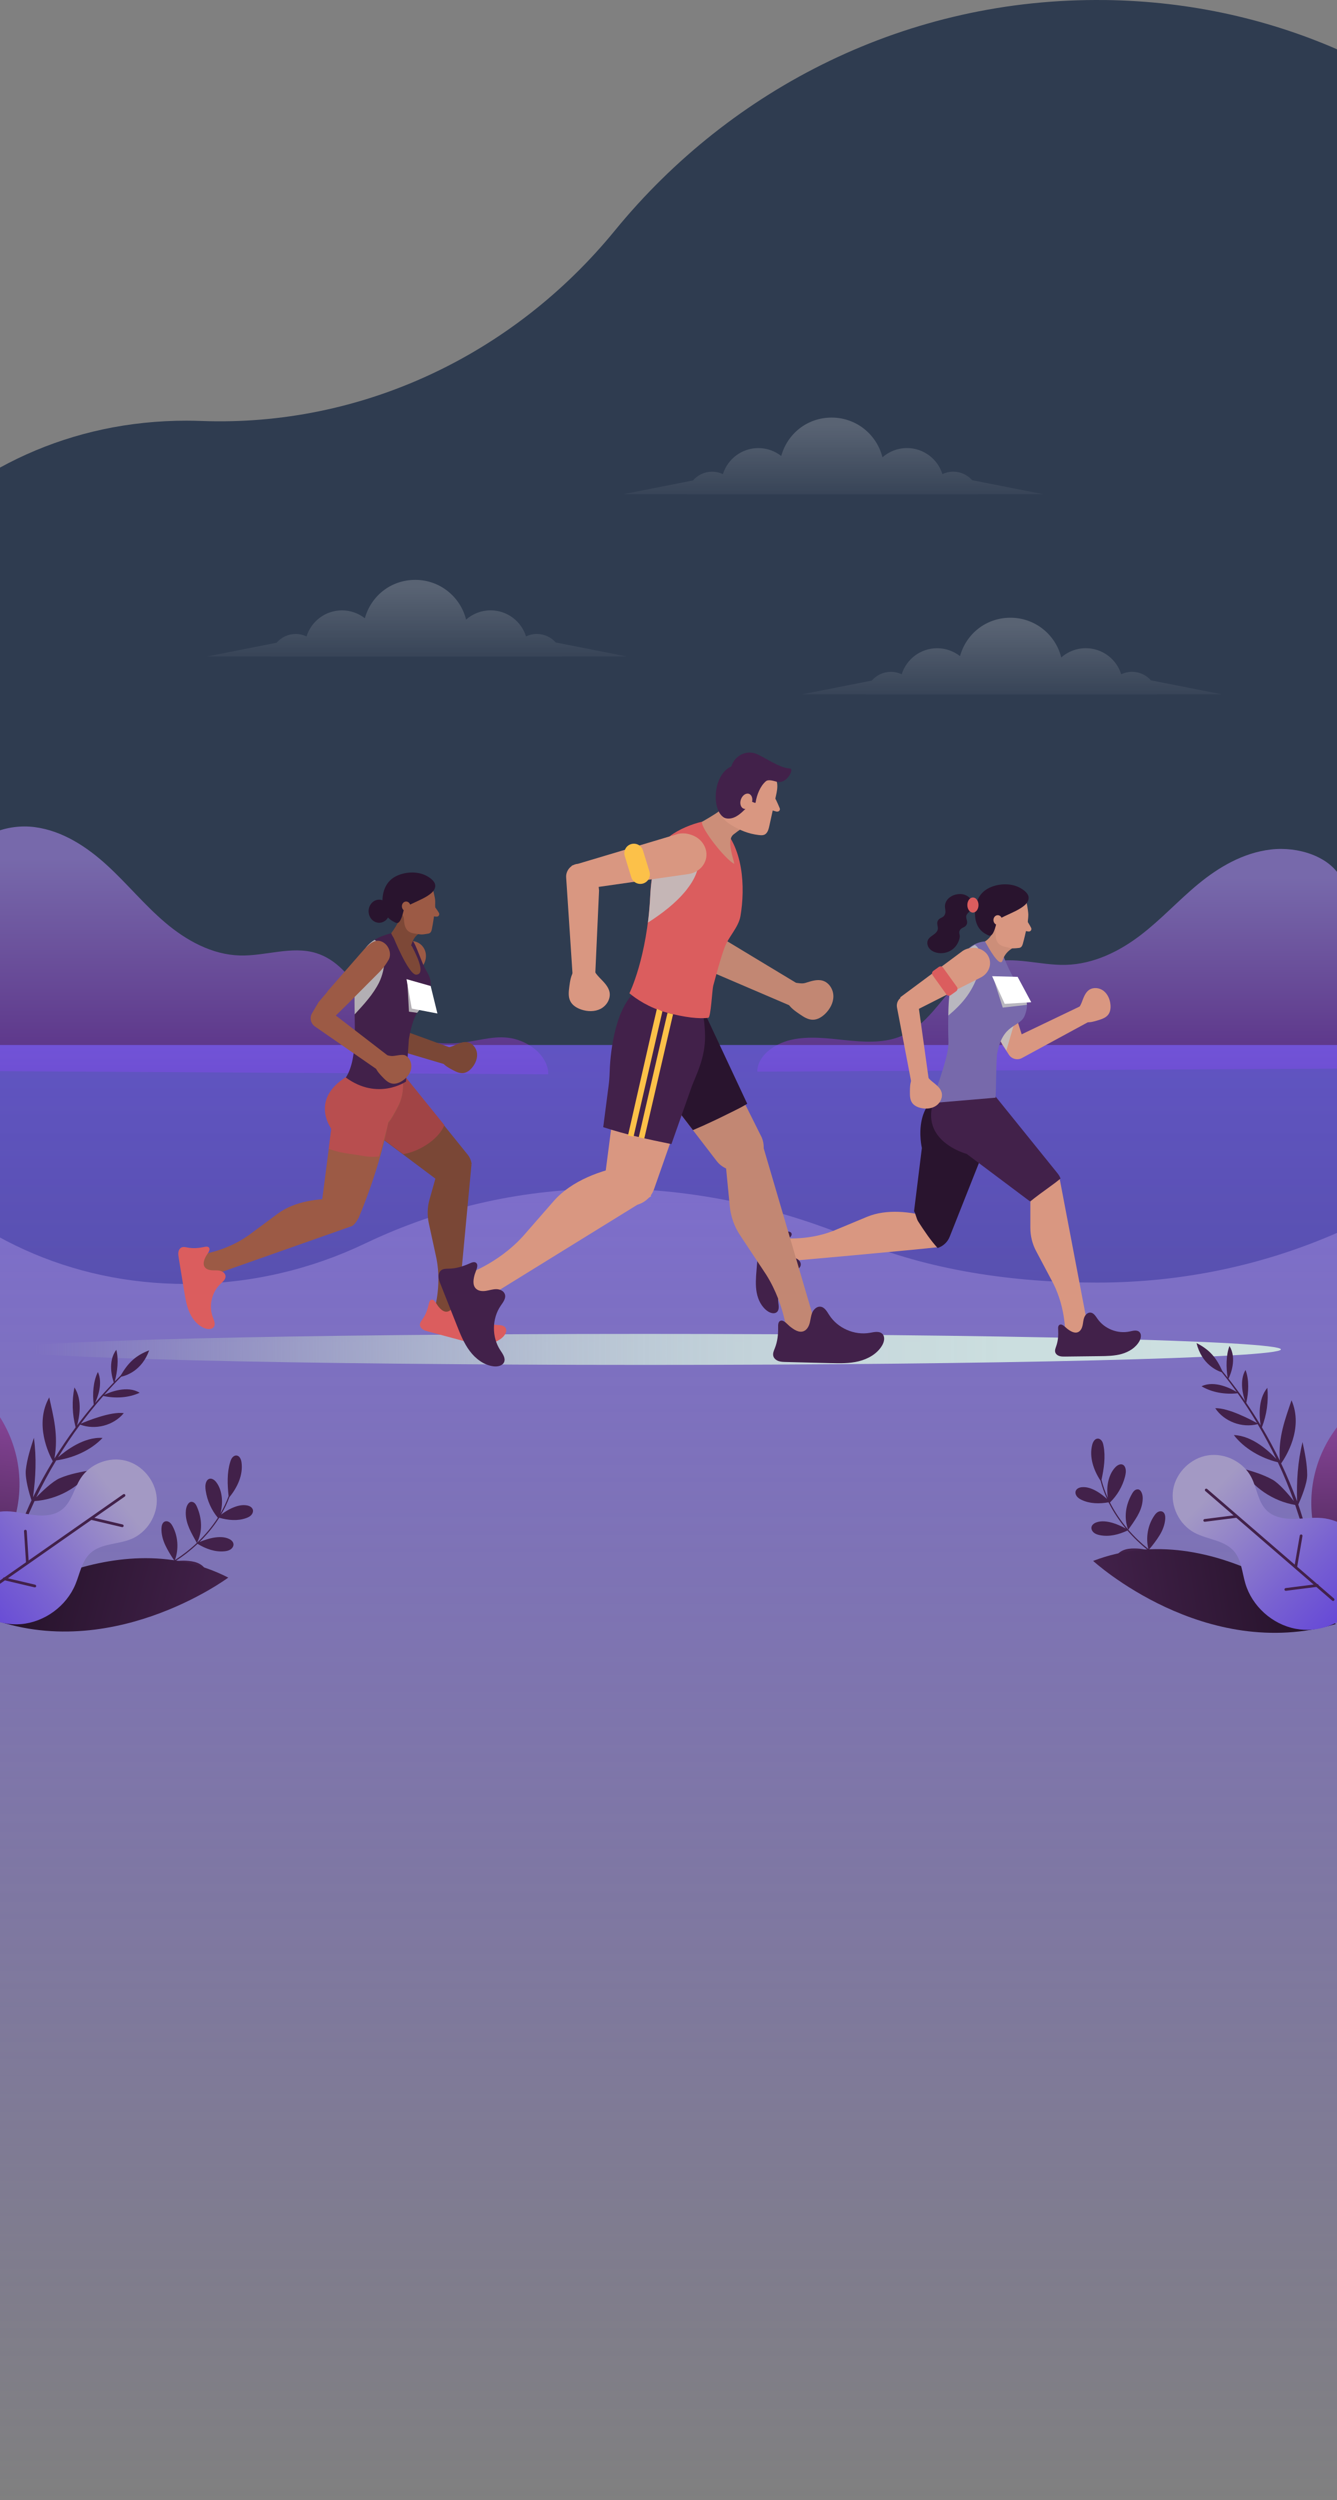 <svg width="375" height="701" viewBox="0 0 375 701" fill="none" xmlns="http://www.w3.org/2000/svg">
<rect x="0" y="0" width="375" height="701" fill="#808080" stroke="none"/>
<path d="M309.922 0.015C254.684 -0.701 205.204 24.587 172.46 64.636C143.804 99.696 101.24 119.679 56.552 118.034C55.149 117.978 53.738 117.96 52.319 117.951C-12.56 117.904 -59.542 171.851 -59.997 238.107C-60.459 305.347 -13.5 360 52.23 360C70.167 360 87.171 355.931 102.408 348.648C146.115 327.745 195.303 328.916 239.975 347.579C260.515 356.154 284.095 359.619 307.651 359.619C404.877 359.619 479 279.112 479 179.803C479 81.116 406.531 1.25 309.922 0.005V0.015Z" fill="#2F3C50"/>
<path d="M212.407 300.474C212.397 296.178 216.966 292.678 221.873 291.555C226.78 290.432 231.979 291.102 237.022 291.63C242.07 292.159 247.39 292.502 252.055 290.789C263.108 286.74 266.116 273.042 277.577 269.91C284.398 268.047 291.743 270.706 298.907 270.529C306.781 270.333 314.011 266.702 319.855 262.24C325.699 257.783 330.515 252.445 336.157 247.807C341.8 243.169 348.606 239.125 356.404 238.188C364.203 237.257 373.04 240.203 376.188 246.296V299.612L212.402 300.469L212.407 300.474Z" fill="url(#paint0_linear_1_1197)"/>
<path d="M153.781 301.224C153.791 296.445 149.222 292.552 144.315 291.298C139.408 290.049 134.753 291.741 129.71 292.325C124.662 292.914 118.798 292.35 114.133 290.447C103.08 285.944 100.073 270.695 88.611 267.211C81.79 265.136 74.45 268.097 67.281 267.9C59.407 267.684 52.177 263.64 46.334 258.674C40.49 253.714 35.673 247.777 30.031 242.615C24.389 237.453 17.582 232.95 9.784 231.913C1.985 230.876 -6.851 234.154 -10 240.938V300.272L153.786 301.224H153.781Z" fill="url(#paint1_linear_1_1197)"/>
<path d="M375 701V293H186H-3V701H375Z" fill="url(#paint2_linear_1_1197)"/>
<path style="mix-blend-mode:multiply" d="M180.925 382.692C279.42 382.692 359.266 380.746 359.266 378.346C359.266 375.946 279.42 374 180.925 374C82.431 374 2.585 375.946 2.585 378.346C2.585 380.746 82.431 382.692 180.925 382.692Z" fill="url(#paint3_linear_1_1197)"/>
<g opacity="0.2">
<path d="M292.535 138.554L272.666 134.639C271.365 133.176 269.468 132.248 267.354 132.248C266.269 132.248 265.246 132.498 264.325 132.932C263.003 128.698 259.052 125.629 254.377 125.629C251.741 125.629 249.348 126.612 247.512 128.224C245.926 121.829 240.16 117.081 233.268 117.081C226.376 117.081 220.84 121.639 219.118 127.851C217.35 126.469 215.127 125.636 212.708 125.636C208.039 125.636 204.088 128.705 202.76 132.939C201.838 132.505 200.815 132.254 199.731 132.254C197.589 132.254 195.672 133.203 194.371 134.707L174.786 138.568H192.67C192.67 138.568 192.67 138.588 192.67 138.602H274.408C274.408 138.602 274.408 138.581 274.408 138.568H292.528L292.535 138.554Z" fill="url(#paint4_linear_1_1197)"/>
<path d="M175.749 184.055L155.88 180.14C154.579 178.677 152.681 177.749 150.567 177.749C149.483 177.749 148.46 177.999 147.538 178.433C146.217 174.199 142.266 171.13 137.59 171.13C134.954 171.13 132.562 172.113 130.726 173.725C129.14 167.33 123.373 162.582 116.481 162.582C109.59 162.582 104.053 167.14 102.332 173.352C100.563 171.97 98.341 171.137 95.921 171.137C91.252 171.137 87.302 174.206 85.974 178.44C85.052 178.006 84.029 177.755 82.944 177.755C80.803 177.755 78.885 178.704 77.584 180.208L58 184.069H75.883C75.883 184.069 75.883 184.089 75.883 184.103H157.622C157.622 184.103 157.622 184.082 157.622 184.069H175.742L175.749 184.055Z" fill="url(#paint5_linear_1_1197)"/>
<path d="M342.681 194.67L322.813 190.755C321.512 189.291 319.614 188.363 317.5 188.363C316.416 188.363 315.392 188.614 314.471 189.047C313.149 184.814 309.199 181.745 304.523 181.745C301.887 181.745 299.495 182.727 297.658 184.34C296.073 177.945 290.306 173.196 283.414 173.196C276.522 173.196 270.986 177.755 269.265 183.967C267.496 182.585 265.273 181.752 262.854 181.752C258.185 181.752 254.234 184.821 252.906 189.054C251.985 188.621 250.961 188.37 249.877 188.37C247.736 188.37 245.818 189.318 244.517 190.822L224.933 194.683H242.816C242.816 194.683 242.816 194.704 242.816 194.717H324.554C324.554 194.717 324.554 194.697 324.554 194.683H342.675L342.681 194.67Z" fill="url(#paint6_linear_1_1197)"/>
</g>
<path d="M132.245 326.481L128.33 368.149L121.66 367.855C121.66 367.855 123.978 360.893 122.432 352.917L120.265 342.941C119.792 340.75 119.861 338.48 120.466 336.33L123.476 325.633L132.245 326.481Z" fill="#7A4736"/>
<path d="M122.75 366.052C123.424 366.939 124.329 367.93 125.431 367.758C126.192 367.642 126.757 366.991 127.114 366.317C127.477 365.642 127.708 364.887 128.175 364.276C128.642 363.666 129.443 363.216 130.17 363.47C131.023 363.769 131.3 364.801 131.594 365.654C132.701 368.87 135.86 371.273 139.262 371.475C140.196 371.532 141.32 371.527 141.81 372.322C142.283 373.094 141.799 374.114 141.165 374.76C139.712 376.253 137.544 376.869 135.463 376.875C133.381 376.881 131.34 376.339 129.328 375.797C126.249 374.973 123.176 374.149 120.098 373.325C119.579 373.187 119.043 373.042 118.593 372.743C118.143 372.443 117.786 371.953 117.786 371.417C117.786 370.835 118.178 370.345 118.512 369.867C119.429 368.576 119.919 367.164 120.265 365.637C120.38 365.129 120.547 364.317 121.274 364.409C121.891 364.49 122.421 365.602 122.761 366.052H122.75Z" fill="#DB5D5E"/>
<path d="M132.286 326.406C132.165 325.426 131.778 324.487 131.144 323.703L111.547 299.422L101.366 300.58C97.872 300.978 95.26 304.027 95.473 307.531C95.952 315.444 105.88 318.297 105.88 318.297L122.329 330.63C123.274 330.094 131.121 326.688 132.291 326.406H132.286Z" fill="#7A4736"/>
<path d="M124.641 315.467L111.686 299.422L101.504 300.58C98.01 300.978 95.398 304.027 95.612 307.531C96.09 315.444 106.018 318.297 106.018 318.297L113.093 323.599C117.203 322.965 122.871 319.749 124.641 315.467Z" fill="#A14445"/>
<path d="M98.679 343.776L58.24 358.023L55.761 351.828C55.761 351.828 63.06 351.073 69.696 346.376C69.696 346.376 77.866 340.318 77.9 340.295C82.559 336.837 89.322 335.915 94.989 336.18C95.785 337.673 100.051 339.298 100.772 340.826C100.432 342.151 99.18 343.615 98.685 343.776H98.679Z" fill="#9C5A45"/>
<path d="M57.848 352.076C57.318 353.055 56.787 354.283 57.392 355.222C57.808 355.868 58.638 356.11 59.405 356.162C60.172 356.214 60.95 356.116 61.699 356.289C62.449 356.462 63.187 357.009 63.256 357.776C63.337 358.675 62.507 359.349 61.849 359.971C59.37 362.306 58.488 366.173 59.705 369.354C60.039 370.224 60.506 371.25 59.981 372.023C59.474 372.772 58.344 372.749 57.491 372.438C55.53 371.729 54.072 370.011 53.213 368.115C52.348 366.219 52.002 364.138 51.667 362.081C51.154 358.94 50.635 355.799 50.122 352.658C50.036 352.128 49.949 351.58 50.036 351.05C50.122 350.52 50.422 349.989 50.912 349.765C51.443 349.523 52.054 349.678 52.624 349.788C54.181 350.087 55.669 349.955 57.202 349.638C57.71 349.534 58.523 349.35 58.742 350.053C58.926 350.646 58.13 351.586 57.859 352.087L57.848 352.076Z" fill="#DB5D5E"/>
<path d="M90.348 336.544C91.316 337.477 92.579 338.019 93.772 338.63C94.862 339.189 95.952 339.742 97.065 340.244C98.206 340.757 99.365 341.2 100.553 341.535C100.587 341.46 100.628 341.385 100.656 341.31C102.553 336.757 104.427 331.662 106.099 326.06C107.408 321.668 108.088 318.735 108.913 314.816C109.668 314.072 110.902 311.773 111.628 310.367C113.438 306.857 113.081 303.445 112.845 302.027C109.737 301.491 106.629 300.961 103.522 300.425C89.258 301.335 92.919 316.66 92.919 316.66L90.342 336.544H90.348Z" fill="#9C5A45"/>
<path d="M112.845 301.842C109.737 301.306 102.836 301.058 99.728 300.522C85.851 307.093 92.925 316.475 92.925 316.475L92.198 322.1C94.072 322.809 96.015 323.259 98.12 323.518C100.933 323.864 103.453 324.63 106.307 324.25C107.212 321.028 108.244 317.835 108.913 314.631C109.668 313.888 110.902 311.588 111.628 310.182C113.438 306.672 113.081 303.26 112.845 301.842Z" fill="#B84E4F"/>
<path d="M105.39 286.12L126.209 293.693L125.281 298.569L104.819 292.494C103.412 292.074 102.571 290.644 102.888 289.215L103.92 285.769L105.384 286.126L105.39 286.12Z" fill="#7A4736"/>
<path d="M127.356 293.146C128.561 292.627 129.824 291.982 131.11 292.212C132.539 292.472 133.612 293.837 133.79 295.278C133.969 296.719 133.37 298.177 132.447 299.301C131.807 300.079 130.948 300.753 129.945 300.869C128.884 300.99 127.864 300.477 126.918 299.975C125.88 299.422 124.802 298.846 124.105 297.901C123.459 297.025 122.882 295.065 123.626 294.074C124.047 293.515 124.612 293.78 125.235 293.739C125.967 293.693 126.687 293.44 127.356 293.152V293.146Z" fill="#7A4736"/>
<path d="M103.637 286.345L108.313 288.212L118.898 270.288C119.567 269.02 119.654 267.568 119.129 266.335C118.051 263.787 114.834 263.032 112.401 264.761L112.239 264.877C111.524 265.389 110.942 266.075 110.567 266.859L103.637 286.339V286.345Z" fill="#9C5A45"/>
<path d="M115.774 263.816C113.387 261.43 111.409 261.211 109.656 261.672C102.582 263.528 99.988 266.974 99.492 278C99.129 286.057 100.703 296.315 97.007 302.125C106.007 308.684 113.877 303.249 113.877 303.249C114.05 300.131 114.396 295.924 114.678 291.388C116.229 282.311 118.61 282.824 120.017 279.268C121.245 276.161 121.072 274.628 119.452 271.96C118.316 270.087 116.644 264.686 115.774 263.822V263.816Z" fill="#42214A"/>
<g style="mix-blend-mode:multiply" opacity="0.88">
<path d="M106.37 275.372C108.134 271.787 108.82 265.776 105.055 263.517C101.389 265.799 99.855 269.804 99.492 278C99.4 280.034 99.434 282.207 99.475 284.414C102.057 281.602 104.686 278.807 106.376 275.378L106.37 275.372Z" fill="#C2C2C2"/>
</g>
<path d="M90.826 282.138L108.596 295.831L106.197 300.177L88.336 287.803C87.131 286.967 86.773 285.348 87.523 284.086L89.362 280.968L90.826 282.138Z" fill="#9C5A45"/>
<path d="M113.721 295.935C112.92 295.503 111.023 296.056 110.175 296.079C110.146 296.091 110.118 296.096 110.083 296.096C109.299 296.085 108.567 295.906 107.904 295.549C107.823 295.555 107.736 295.56 107.656 295.56C107.033 295.583 106.595 294.978 106.024 295.376C105.004 296.085 104.946 298.131 105.286 299.162C105.661 300.281 106.503 301.162 107.315 302.01C108.059 302.782 108.866 303.589 109.916 303.802C110.902 304.004 111.928 303.629 112.781 303.087C114.009 302.309 115.03 301.105 115.312 299.681C115.595 298.252 115.001 296.621 113.721 295.935Z" fill="#9C5A45"/>
<path d="M108.982 269.141C109.893 267.597 109.195 265.136 107.367 264.15C105.315 263.044 103.712 264.542 102.115 266.208L94.51 274.905L94.412 275.02L91.818 277.988L91.87 278.023L89.368 280.973L91.011 287.849L97.428 281.561L105.961 272.997C106.987 272 107.869 271.02 108.982 269.13V269.141Z" fill="#9C5A45"/>
<path d="M123.101 255.932C123.401 256.416 123.026 257.05 122.456 257.01C122.11 256.986 122.069 256.992 121.729 256.946C121.522 256.917 121.36 256.75 121.216 256.6C120.691 256.059 120.847 253.655 122.029 253.903C122.04 254.093 121.966 254.335 122.15 254.52C122.582 255.108 122.796 255.425 123.107 255.938L123.101 255.932Z" fill="#9C5A45"/>
<path d="M109.725 261.667C110.844 264.606 114.494 265.96 115.047 265.724C115.381 265.58 115.658 261.88 118.616 261.43C116.298 260.71 115.064 257.085 112.741 256.364C112.741 256.364 111.588 259.188 109.72 261.661L109.725 261.667Z" fill="#7D4837"/>
<path d="M119.896 248.347C118.287 247.068 115.964 246.791 114.055 247.564C112.147 248.336 110.694 250.082 110.169 252.076C109.645 254.065 113.237 255.644 113.3 257.695C113.363 259.747 113.934 261.372 115.998 261.689C118.131 262.012 117.993 262.162 120.155 261.759C120.686 261.661 120.974 261.251 121.106 260.617C121.233 260.024 122.409 253.915 121.971 251.794C121.793 250.924 121.493 249.241 121.014 248.491C120.536 247.742 119.798 247.944 118.916 248.036" fill="#9C5A45"/>
<path d="M109.31 255.488C109.31 257.275 107.984 258.727 106.347 258.727C104.71 258.727 103.384 257.275 103.384 255.488C103.384 253.702 104.71 252.25 106.347 252.25C107.984 252.25 109.31 253.702 109.31 255.488Z" fill="#29142E"/>
<path d="M113.352 254.693C115.099 252.993 122.3 251.396 122.075 248.232C121.983 246.941 120.34 245.892 119.313 245.408C116.759 244.198 113.277 244.452 110.798 245.823C108.411 247.143 107.35 249.639 107.275 252.284C107.177 255.782 108.67 257.569 110.498 258.468C111.265 258.848 112.222 259.851 113.346 254.699L113.352 254.693Z" fill="#29142E"/>
<path d="M110.158 262.329C110.158 262.329 114.609 273.487 116.8 273.28C118.991 273.072 117.757 269.585 115.566 265.344L112.28 262.059L110.158 262.335V262.329Z" fill="#7D4837"/>
<path d="M115.128 254.03C115.185 254.774 114.69 255.419 114.027 255.465C113.364 255.517 112.781 254.952 112.724 254.209C112.666 253.465 113.162 252.82 113.825 252.774C114.488 252.722 115.07 253.287 115.128 254.03Z" fill="#9C5A45"/>
<g style="mix-blend-mode:multiply" opacity="0.88">
<path d="M119.838 280.916L114.228 275.003L114.707 283.654L116.996 283.971C117.884 282.876 118.76 281.786 119.844 280.916H119.838Z" fill="#C2C2C2"/>
</g>
<path d="M122.686 284.167L115.491 282.783L114.021 274.536L120.795 276.461L122.686 284.167Z" fill="white"/>
<path d="M277.056 285.883L281.568 293.569L287.921 294.272L284.253 282.754L277.056 285.883Z" fill="#D99781"/>
<path d="M282.7 291.847L303.036 282.104L305.849 286.222L286.655 296.645C285.36 297.348 283.743 296.932 282.946 295.69L280.982 292.626L282.694 291.841L282.7 291.847Z" fill="#D99781"/>
<path d="M278.281 289.65L285.823 285.607L281.17 270.715C280.742 269.338 279.769 268.249 278.521 267.751C275.942 266.714 273.123 268.471 272.631 271.43L272.602 271.623C272.455 272.496 272.537 273.393 272.824 274.224L278.281 289.655V289.65Z" fill="#DEAA40"/>
<path d="M303.458 280.897C303.938 279.673 304.372 278.314 305.456 277.558C306.652 276.72 308.392 276.925 309.541 277.828C310.69 278.73 311.311 280.183 311.457 281.641C311.557 282.649 311.428 283.739 310.801 284.53C310.133 285.373 309.043 285.736 308.017 286.053C306.886 286.404 305.714 286.756 304.542 286.586C303.458 286.428 301.653 285.444 301.477 284.213C301.377 283.516 301.963 283.299 302.379 282.831C302.866 282.274 303.194 281.583 303.464 280.903L303.458 280.897Z" fill="#D99781"/>
<g style="mix-blend-mode:multiply" opacity="0.88">
<path d="M285.331 284.031L282.26 294.535L278.316 288.115C278.316 288.115 281.481 284.535 285.337 284.031H285.331Z" fill="#C2C2C2"/>
</g>
<path d="M297.228 330.571L305.327 373.068L298.763 374.603C298.763 374.603 299.115 367.204 295.435 359.875L290.605 350.771C289.545 348.773 288.994 346.553 288.994 344.291V333.078L297.234 330.565L297.228 330.571Z" fill="#D99781"/>
<path d="M299.332 372.558C300.228 373.238 301.377 373.953 302.403 373.484C303.106 373.162 303.481 372.377 303.645 371.621C303.809 370.865 303.833 370.068 304.12 369.354C304.407 368.633 305.063 367.977 305.837 368.024C306.745 368.082 307.296 369.008 307.818 369.758C309.77 372.582 313.503 374.052 316.855 373.32C317.775 373.121 318.871 372.81 319.563 373.449C320.237 374.07 320.037 375.195 319.598 375.997C318.59 377.843 316.656 379.038 314.634 379.612C312.612 380.186 310.479 380.215 308.375 380.239C305.163 380.28 301.946 380.315 298.734 380.356C298.189 380.362 297.632 380.368 297.117 380.198C296.601 380.028 296.114 379.653 295.968 379.131C295.81 378.569 296.056 377.983 296.249 377.427C296.782 375.921 296.876 374.415 296.794 372.834C296.765 372.306 296.706 371.474 297.439 371.363C298.06 371.269 298.881 372.207 299.332 372.552V372.558Z" fill="#42214A"/>
<path d="M263.723 349.605C257.03 350.425 219.61 353.741 219.61 353.741L218.696 347.068C218.696 347.068 226.033 348.105 233.676 345.129C233.676 345.129 243.152 341.186 243.193 341.168C248.603 338.919 255.448 339.663 260.939 341.303C261.631 344.057 263.16 346.828 263.735 349.605H263.723Z" fill="#D99781"/>
<path d="M256.374 339.587C256.825 340.325 257.054 341.737 257.511 342.446C258.39 343.822 259.292 345.187 260.248 346.517C261.097 347.701 262.006 348.831 262.973 349.909C263.061 349.88 263.143 349.862 263.231 349.827C264.667 349.294 265.809 348.175 266.372 346.752L277.976 317.477L269.267 305.485C254.873 306.405 258.566 321.871 258.566 321.871L256.374 339.581V339.587Z" fill="#29142E"/>
<path d="M220.683 347.818C219.921 348.65 219.106 349.722 219.47 350.788C219.722 351.521 220.472 351.96 221.21 352.2C221.949 352.434 222.734 352.534 223.425 352.886C224.117 353.237 224.709 353.952 224.592 354.719C224.451 355.621 223.472 356.078 222.681 356.524C219.686 358.205 217.876 361.779 218.292 365.188C218.409 366.126 218.614 367.239 217.911 367.871C217.231 368.481 216.129 368.182 215.367 367.672C213.621 366.501 212.613 364.462 212.232 362.394C211.851 360.326 212.015 358.205 212.191 356.108C212.454 352.903 212.712 349.704 212.976 346.5C213.023 345.955 213.07 345.404 213.281 344.901C213.492 344.397 213.92 343.957 214.453 343.858C215.027 343.752 215.59 344.051 216.123 344.297C217.571 344.971 219.065 345.199 220.642 345.27C221.169 345.293 222.007 345.311 222.048 346.049C222.083 346.676 221.07 347.402 220.689 347.824L220.683 347.818Z" fill="#42214A"/>
<path d="M288.959 336.862C289.779 336.206 290.611 335.556 291.449 334.929C292.909 333.845 294.386 332.791 295.851 331.713C296.402 331.303 296.929 330.863 297.462 330.436C297.263 329.914 296.982 329.422 296.624 328.983L276.845 304.477L262.709 306.68C256.427 319.662 271.125 323.529 271.125 323.529L288.543 336.587C288.677 336.687 288.824 336.78 288.965 336.868L288.959 336.862Z" fill="#42214A"/>
<path d="M281.563 268.331C278.861 266.409 276.27 263.943 276.27 263.943C271.037 264.365 266.372 270.012 266.02 282.713C265.745 292.731 266.366 291.823 265.692 295.157C264.631 300.394 261.15 309.299 261.15 309.299L279.242 307.77C279.418 304.636 279.336 300.318 279.617 295.76C281.176 286.638 286.011 288.291 287.423 284.717C289.662 279.034 285.296 278.319 281.557 268.331H281.563Z" fill="#7769AB"/>
<g style="mix-blend-mode:multiply" opacity="0.88">
<path d="M271.295 279.193C272.819 277.054 273.997 274.6 274.635 272.051C275.198 269.825 275.632 266.427 273.44 264.921C273.44 264.921 273.44 264.921 273.44 264.916C269.455 266.89 266.313 272.561 266.026 282.901C266.009 283.563 265.991 284.178 265.985 284.746C267.954 283.083 269.8 281.296 271.301 279.193H271.295Z" fill="#C2C2C2"/>
</g>
<path d="M289.205 260.147C289.468 260.656 289.041 261.26 288.472 261.178C288.126 261.125 288.085 261.131 287.745 261.055C287.54 261.008 287.388 260.832 287.253 260.668C286.767 260.088 287.101 257.68 288.273 258.02C288.273 258.213 288.179 258.448 288.349 258.647C288.736 259.268 288.929 259.602 289.205 260.141V260.147Z" fill="#D99781"/>
<path d="M276.27 263.966C279.054 269.016 280.261 269.959 280.836 269.766C281.182 269.649 281.223 269.139 281.545 268.436C282.324 266.743 283.877 265.788 285.167 265.237C282.893 264.341 281.105 261.084 278.826 260.188C278.826 260.188 278.538 262.543 276.265 263.966H276.27Z" fill="#CC8E79"/>
<path d="M286.556 252.29C285.032 250.884 282.723 250.433 280.748 251.066C278.773 251.699 277.179 253.345 276.505 255.307C275.831 257.27 279.324 259.121 279.23 261.189C279.136 263.251 279.587 264.933 281.644 265.402C283.76 265.888 283.614 266.028 285.817 265.782C286.356 265.724 286.679 265.337 286.86 264.71C287.03 264.124 288.671 258.073 288.39 255.905C288.279 255.015 288.103 253.304 287.675 252.519C287.247 251.728 286.497 251.88 285.6 251.904" fill="#D99781"/>
<g style="mix-blend-mode:multiply" opacity="0.88">
<path d="M278.591 274.125L281.252 282.514L288.039 281.735L287.81 279.901L278.591 274.125Z" fill="#C2C2C2"/>
</g>
<path d="M289.234 281.003L281.803 281.46L278.269 273.709L285.425 273.896L289.234 281.003Z" fill="white"/>
<path d="M257.37 280.189L260.476 302.515L255.694 303.945L251.592 282.497C251.316 281.05 252.201 279.638 253.625 279.257L257.212 278.513L257.364 280.183L257.37 280.189Z" fill="#D99781"/>
<path d="M261.502 303.283C262.521 304.115 263.688 304.941 264.075 306.2C264.508 307.595 263.782 309.188 262.58 310.014C261.373 310.84 259.796 310.981 258.366 310.682C257.376 310.471 256.38 310.02 255.811 309.176C255.207 308.286 255.196 307.138 255.207 306.06C255.219 304.876 255.237 303.652 255.752 302.586C256.233 301.601 257.716 300.178 258.947 300.389C259.638 300.506 259.667 301.133 259.99 301.666C260.371 302.299 260.933 302.82 261.502 303.283Z" fill="#D99781"/>
<path d="M252.447 279.661L257.03 283.212L275.339 273.932C276.581 273.205 277.431 272.016 277.642 270.686C278.081 267.939 275.737 265.584 272.748 265.765L272.555 265.777C271.67 265.83 270.814 266.105 270.07 266.574L252.453 279.661H252.447Z" fill="#D99781"/>
<path d="M279.64 258.172C281.416 256.444 288.736 254.821 288.507 251.605C288.414 250.293 286.743 249.227 285.7 248.735C283.104 247.504 279.564 247.762 277.044 249.156C274.618 250.498 273.539 253.035 273.463 255.724C273.364 259.28 274.882 261.096 276.739 262.01C277.519 262.391 278.492 263.416 279.634 258.178L279.64 258.172Z" fill="#29142E"/>
<path d="M261.59 262.244C262.059 261.916 262.527 261.582 262.82 261.102C263.442 260.088 262.574 259.215 262.996 258.266C263.512 257.112 264.502 257.551 265.018 256.397C265.434 255.466 264.889 254.657 265.077 253.644C265.422 251.781 267.31 250.744 269.091 250.668C270.205 250.621 271.359 251.031 272.08 251.88C272.678 252.583 272.936 253.597 272.672 254.487C272.408 255.39 271.459 255.747 271.09 256.579C270.732 257.381 271.535 258.284 271.16 259.127C270.644 260.281 269.654 259.842 269.138 260.996C268.939 261.447 269.109 261.775 269.179 262.209C269.261 262.707 269.12 263.211 268.956 263.679C268.611 264.669 267.978 265.566 267.14 266.198C265.88 267.147 264.18 267.487 262.65 267.101C261.853 266.896 261.08 266.485 260.587 265.829C260.095 265.167 259.931 264.236 260.3 263.503C260.576 262.965 261.074 262.607 261.578 262.25L261.59 262.244Z" fill="#29142E"/>
<path d="M272.883 255.876C273.747 255.876 274.448 254.926 274.448 253.755C274.448 252.584 273.747 251.634 272.883 251.634C272.019 251.634 271.318 252.584 271.318 253.755C271.318 254.926 272.019 255.876 272.883 255.876Z" fill="#DB5D5E"/>
<path d="M281.064 257.962C281.064 258.712 280.519 259.321 279.851 259.321C279.183 259.321 278.638 258.712 278.638 257.962C278.638 257.212 279.183 256.603 279.851 256.603C280.519 256.603 281.064 257.212 281.064 257.962Z" fill="#D99781"/>
<path d="M263.304 271.121L261.776 272.218C261.387 272.497 261.298 273.039 261.578 273.428L265.455 278.824C265.734 279.212 266.276 279.301 266.666 279.022L268.193 277.925C268.582 277.645 268.671 277.104 268.392 276.715L264.515 271.319C264.235 270.93 263.693 270.841 263.304 271.121Z" fill="#DB5D5E"/>
<path d="M195.824 283.254L213.641 318.896C214.42 320.702 214.393 322.756 213.572 324.548C211.938 328.097 207.704 329.607 204.195 327.884L203.45 327.519C202.491 327.05 201.65 326.361 200.995 325.513L183.95 303.325C183.95 303.325 166.54 292.6 178.806 278.698L195.817 283.247L195.824 283.254Z" fill="#C28773"/>
<path d="M213.524 319.64L229.19 373.003L220.984 375.788C220.984 375.788 220.508 366.283 214.882 357.364L207.566 346.322C205.96 343.902 204.974 341.125 204.691 338.23L203.291 323.879L213.517 319.64H213.524Z" fill="#C28773"/>
<path d="M221.536 371.887C222.66 372.803 224.094 373.775 225.439 373.224C226.363 372.845 226.873 371.852 227.121 370.887C227.369 369.922 227.438 368.902 227.838 367.992C228.238 367.083 229.121 366.269 230.107 366.366C231.272 366.483 231.934 367.703 232.568 368.689C234.94 372.411 239.664 374.471 244.007 373.693C245.2 373.479 246.621 373.134 247.476 373.989C248.31 374.823 248.007 376.25 247.4 377.263C246.021 379.586 243.477 381.026 240.849 381.674C238.222 382.322 235.485 382.253 232.782 382.184C228.652 382.081 224.522 381.978 220.391 381.874C219.688 381.854 218.978 381.84 218.316 381.599C217.661 381.357 217.054 380.854 216.889 380.172C216.709 379.441 217.054 378.697 217.33 378.001C218.088 376.091 218.275 374.161 218.247 372.128C218.24 371.453 218.199 370.377 219.143 370.267C219.943 370.177 220.95 371.418 221.522 371.887H221.536Z" fill="#42214A"/>
<path d="M197.699 315.394C200.285 314.223 202.843 312.996 205.374 311.72C206.635 311.086 207.911 310.473 209.125 309.749C209.269 309.66 209.421 309.563 209.58 309.467L196.879 282.371L178.813 278.705C166.547 292.607 183.957 303.332 183.957 303.332L194.355 316.862C195.479 316.387 196.596 315.897 197.706 315.401L197.699 315.394Z" fill="#29142E"/>
<path d="M182.647 335.39L135.318 364.621L130.464 357.453C130.464 357.453 139.51 354.475 146.619 346.694C146.619 346.694 155.3 336.761 155.335 336.72C160.286 331.054 168.601 328.015 175.862 326.781C178.227 329.565 180.399 332.509 182.647 335.39Z" fill="#D99781"/>
<path d="M133.187 357.184C132.781 358.577 132.457 360.279 133.484 361.299C134.194 362.002 135.304 362.085 136.29 361.933C137.276 361.782 138.235 361.444 139.235 361.458C140.234 361.472 141.324 361.961 141.62 362.912C141.972 364.029 141.11 365.118 140.448 366.083C137.952 369.722 137.897 374.878 140.317 378.565C140.979 379.579 141.855 380.75 141.407 381.874C140.965 382.97 139.531 383.245 138.366 383.087C135.69 382.729 133.367 380.95 131.746 378.786C130.126 376.622 129.112 374.078 128.12 371.562C126.596 367.723 125.079 363.884 123.555 360.038C123.3 359.39 123.038 358.721 123.003 358.018C122.969 357.322 123.196 356.564 123.762 356.15C124.369 355.702 125.182 355.723 125.934 355.709C127.988 355.661 129.836 355.082 131.698 354.255C132.319 353.979 133.298 353.524 133.76 354.351C134.153 355.054 133.408 356.467 133.201 357.171L133.187 357.184Z" fill="#42214A"/>
<path d="M193.01 306.117L183.364 333.639C182.64 335.472 181.171 336.906 179.323 337.595C175.662 338.953 171.594 337.037 170.325 333.336L170.056 332.557C169.711 331.544 169.601 330.468 169.739 329.407L173.076 303.69C173.221 302.56 173.318 301.416 173.345 300.279C173.476 295.268 174.579 279.759 186.86 281.848L191.328 287.382C195.631 292.717 195.548 299.748 193.017 306.117H193.01Z" fill="#D99781"/>
<path d="M178.055 278.14C172.042 283.612 171.091 296.729 170.987 300.782C170.953 302.023 170.856 303.257 170.691 304.483L169.194 316.036C175.435 318.083 181.889 319.482 188.322 320.785L194.059 304.532C195.307 301.271 197.823 296.55 197.754 290.464C197.72 287.769 197.41 285.356 196.989 283.309C190.618 281.793 184.198 280.421 178.048 278.14H178.055Z" fill="#42214A"/>
<path d="M200.664 261.914L224.253 276.154L222.336 282.275L196.527 271.219C194.789 270.475 193.921 268.51 194.534 266.725L196.058 262.307L200.657 261.914H200.664Z" fill="#C28773"/>
<path d="M225.804 275.617C227.424 275.127 229.141 274.48 230.762 274.969C232.561 275.513 233.734 277.423 233.747 279.304C233.761 281.186 232.775 282.964 231.424 284.274C230.486 285.177 229.286 285.914 227.983 285.914C226.597 285.914 225.37 285.101 224.225 284.315C222.97 283.454 221.681 282.551 220.915 281.234C220.212 280.014 219.764 277.416 220.867 276.251C221.488 275.596 222.081 275.493 222.887 275.534C223.839 275.582 224.894 275.886 225.797 275.617H225.804Z" fill="#C28773"/>
<path d="M195.313 269.951L202.76 271.64L205.877 240.574C205.973 238.727 204.188 236.728 202.912 235.57C200.264 233.165 196.079 234.033 194.169 237.376L194.045 237.597C193.479 238.582 193.176 239.706 193.155 240.829L195.307 269.951H195.313Z" fill="#C28773"/>
<path d="M201.692 231.07C201.374 230.739 201.009 230.449 200.616 230.208C198.995 229.202 188.239 232.276 185.743 236.804C183.957 240.044 182.695 244.614 182.378 251.058C181.502 268.607 176.531 278.498 176.531 278.498C178.413 280.035 181.93 282.516 186.998 283.902C192.031 285.28 196.265 285.722 198.665 285.363C199.395 285.253 199.747 277.478 200.044 276.403C201.03 272.825 201.96 269.138 203.229 265.65C204.312 262.666 207.139 260.039 207.683 256.855C209.056 248.818 208.573 237.266 201.692 231.076V231.07Z" fill="#DB5D5E"/>
<g style="mix-blend-mode:multiply" opacity="0.88">
<path d="M192.459 249.604C194.603 246.95 197.148 242.601 195.12 239.237C193.679 236.845 190.845 235.66 188.349 234.336C187.212 235.15 186.288 236.06 185.75 237.038C183.964 240.278 182.702 244.848 182.385 251.292C182.254 253.932 182.026 256.393 181.744 258.681C185.715 256.11 189.508 253.264 192.466 249.604H192.459Z" fill="#C2C2C2"/>
</g>
<path d="M204.05 223.874C203.339 224.797 202.671 226.693 201.298 227.727C200.595 228.257 197.499 230.098 196.879 230.435C196.617 232.324 203.491 241.057 205.953 242.201C205.691 240.574 203.691 235.591 205.718 233.978C207.332 232.689 208.883 231.724 210.228 231.001C208.166 228.623 206.104 226.252 204.043 223.874H204.05Z" fill="#CC8E79"/>
<path d="M216.971 217.829C215.703 215.395 213.027 213.81 210.283 213.721C207.546 213.624 205.422 215.189 203.712 217.325C202.002 219.462 201.14 222.019 201.498 224.735C201.65 225.872 201.526 226.92 202.016 228.002C202.719 229.539 203.588 230.387 204.974 231.242C207.463 232.779 209.89 233.778 212.779 234.123C213.496 234.212 214.248 234.261 214.785 233.785C215.392 233.247 215.599 232.4 215.772 231.614C216.392 228.795 217.013 225.969 217.633 223.15C217.888 221.992 218.143 220.799 217.964 219.628C217.785 218.456 217.068 217.291 215.944 216.919" fill="#D99781"/>
<path d="M218.681 226.562C218.971 227.265 218.295 227.754 217.585 227.499C217.151 227.341 216.675 227.313 216.289 227.003C216.075 226.831 215.882 226.617 215.751 226.376C215.275 225.493 215.709 221.771 216.833 222.922C217.302 223.398 218.123 225.211 218.674 226.569L218.681 226.562Z" fill="#D99781"/>
<path d="M221.584 215.471C218.392 215.354 213.979 211.887 211.634 211.198C208.876 210.391 205.946 212.135 205.132 214.885C202.629 216.009 201.312 218.814 200.899 221.385C200.519 223.749 200.726 227.403 202.795 229.057C203.16 229.353 203.615 229.47 204.091 229.505C206.422 229.691 208.407 227.499 209.862 225.969C210.248 225.562 210.393 225.438 210.662 224.935C210.89 224.501 211.862 225.445 211.938 224.962C212.248 222.929 213.2 220.427 214.806 219.055C215.516 218.442 216.992 218.959 217.93 219.2C220.708 219.91 222.825 215.526 221.598 215.478L221.584 215.471ZM215.723 218.187L215.413 218.38C215.509 218.297 215.613 218.235 215.723 218.187Z" fill="#42214A"/>
<path d="M210.841 225.197C210.428 226.341 209.421 227.03 208.587 226.734C207.752 226.437 207.408 225.266 207.821 224.115C208.235 222.97 209.242 222.281 210.076 222.578C210.91 222.874 211.255 224.046 210.841 225.197Z" fill="#D99781"/>
<path d="M168.022 249.686L166.967 272.97L160.644 274.038L158.796 246.033C158.672 244.145 160.031 242.484 161.899 242.222L167.243 242.449L168.022 249.686Z" fill="#D99781"/>
<path d="M168.146 274.107C169.319 275.327 170.67 276.568 170.973 278.229C171.304 280.076 170.132 281.992 168.464 282.854C166.795 283.715 164.761 283.653 162.982 283.04C161.748 282.613 160.548 281.882 159.962 280.717C159.334 279.483 159.5 278.015 159.679 276.644C159.879 275.134 160.1 273.576 160.927 272.301C161.692 271.123 163.809 269.544 165.347 269.999C166.216 270.254 166.154 271.061 166.478 271.798C166.864 272.667 167.498 273.425 168.146 274.1V274.107Z" fill="#D99781"/>
<path d="M160.293 242.739L167.74 248.694L193.121 245.061C194.955 244.786 196.527 243.766 197.41 242.277C199.237 239.203 197.554 235.281 193.893 234.074L193.652 233.999C192.569 233.64 191.411 233.564 190.308 233.771L160.293 242.739Z" fill="#D99781"/>
<path d="M184.24 282.875C184.067 283.391 176.138 318.372 176.138 318.372L177.689 318.716L185.791 283.564L184.24 282.875Z" fill="#FCC149"/>
<path d="M187.225 283.984C187.053 284.501 179.151 318.882 179.151 318.882L180.703 319.227L188.777 284.37L187.225 283.984Z" fill="#FCC149"/>
<path d="M177.048 245.944L175.228 240.009C174.793 238.596 175.586 237.107 177 236.673C178.413 236.239 179.903 237.031 180.337 238.444L182.157 244.379C182.592 245.792 181.799 247.281 180.385 247.715C178.972 248.149 177.482 247.357 177.048 245.944Z" fill="#FCC149"/>
<path d="M70.902 423.248C70.7 422.594 69.999 422.233 69.332 422.1C67.86 421.801 66.328 422.252 64.94 422.882C63.994 423.312 62.94 423.981 62.004 424.662C62.939 423.08 63.733 421.429 64.361 419.727L64.379 419.732C66.614 416.992 68.234 413.494 67.736 409.99C67.618 409.167 67.214 408.197 66.385 408.096C65.927 408.044 65.471 408.292 65.178 408.647C64.879 409.001 64.716 409.443 64.576 409.89C63.632 412.963 63.777 416.258 64.117 419.47C63.508 421.146 62.742 422.766 61.839 424.324C62.194 422.881 62.366 421.382 62.22 419.926C62.056 418.369 61.608 416.8 60.638 415.557C60.155 414.929 59.349 414.362 58.617 414.664C58.237 414.818 57.974 415.181 57.825 415.569C57.526 416.325 57.583 417.164 57.699 417.968C58.112 420.74 59.305 423.39 61.096 425.548C59.471 428.088 57.488 430.435 55.285 432.532C56.849 429.339 56.671 425.761 55.248 422.494C55.082 422.111 54.885 421.727 54.579 421.44C54.271 421.16 53.823 420.995 53.424 421.125C53.16 421.207 52.951 421.413 52.785 421.63C52.249 422.342 52.108 423.274 52.1 424.159C52.074 427.261 53.722 429.88 55.207 432.607C53.301 434.407 51.229 436.016 49.075 437.405C50.176 434.298 49.935 430.761 48.432 427.958C48.199 427.519 47.925 427.088 47.521 426.807C47.123 426.528 46.572 426.419 46.125 426.656C45.513 426.984 45.323 427.789 45.289 428.488C45.222 430.143 45.67 431.763 46.356 433.23C47.013 434.638 47.987 436.246 48.874 437.536C48.743 437.616 48.618 437.704 48.489 437.778C48.359 437.858 44.347 440.179 44.218 440.253C44.035 440.364 44.212 440.634 44.387 440.528C44.51 440.452 48.519 438.144 48.636 438.066C48.743 437.999 48.858 437.928 48.965 437.861C49.997 438.993 51.101 440.067 52.265 441.062C52.934 441.637 53.628 442.194 54.415 442.596C54.999 442.893 55.651 443.106 56.31 443.053C56.963 442.998 57.619 442.625 57.888 442.026C58.107 441.517 58.031 440.922 57.816 440.411C57.38 439.369 56.432 438.617 55.383 438.195C54.34 437.775 53.203 437.656 52.078 437.591C51.242 437.539 50.096 437.621 49.197 437.712C51.387 436.307 53.483 434.68 55.408 432.859C57.671 434.232 60.279 435.224 62.99 434.948C63.555 434.889 64.13 434.769 64.622 434.46C65.107 434.149 65.495 433.608 65.494 433.04C65.485 432.335 64.901 431.796 64.285 431.497C62.924 430.832 61.281 430.89 59.738 431.166C58.564 431.375 57.165 431.855 55.948 432.346C57.974 430.361 59.794 428.168 61.315 425.805C61.321 425.807 61.329 425.822 61.334 425.829C61.391 425.736 61.446 425.649 61.497 425.554C61.497 425.554 61.497 425.554 61.499 425.548C63.968 426.248 66.647 426.519 69.075 425.631C69.592 425.444 70.106 425.192 70.484 424.783C70.856 424.372 71.072 423.779 70.914 423.251L70.902 423.248Z" fill="#42214A"/>
<path d="M-26.553 416.624C-24.709 404.428 -16.786 394.665 -6.336 389.913C2.239 397.541 6.914 409.218 5.072 421.408C3.228 433.604 -4.695 443.367 -15.145 448.119C-23.72 440.491 -28.395 428.814 -26.553 416.624Z" fill="url(#paint7_linear_1_1197)"/>
<path d="M-14.523 444.75L-11.505 423.835C-11.505 423.835 -11.531 423.815 -11.546 423.799L-17.26 416.025C-17.326 415.937 -17.306 415.814 -17.218 415.749C-17.13 415.683 -17.008 415.703 -16.942 415.791L-11.43 423.294L-10.105 414.105C-10.122 414.05 -10.113 413.995 -10.081 413.946L-8.886 405.648L-14.506 398.001C-14.572 397.914 -14.552 397.791 -14.464 397.725C-14.376 397.66 -14.254 397.68 -14.188 397.767L-8.802 405.096L-7.389 395.293C-7.372 395.183 -7.27 395.114 -7.166 395.13C-7.055 395.146 -6.985 395.242 -7.002 395.352L-8.477 405.553C-8.423 405.638 -8.44 405.749 -8.515 405.812L-9.639 413.605L-1.234 407.43C-1.148 407.371 -1.024 407.385 -0.958 407.472C-0.892 407.56 -0.912 407.683 -1 407.748L-9.721 414.151L-12.619 434.235L-4.175 428.033C-4.087 427.968 -3.965 427.988 -3.899 428.076C-3.833 428.163 -3.853 428.286 -3.941 428.352L-12.701 434.782L-14.15 444.811C-14.161 444.878 -14.203 444.937 -14.26 444.96C-14.296 444.976 -14.329 444.98 -14.372 444.975C-14.483 444.958 -14.553 444.863 -14.536 444.752L-14.523 444.75Z" fill="#29142E"/>
<path d="M14.807 409.692C13.752 407.794 9.552 399.347 13.811 391.794C14.958 397.093 16.447 402.356 15.261 408.952C17.126 405.947 19.11 403.025 21.218 400.188C20.243 396.556 20.127 392.701 20.878 389.015C23.239 392.571 22.19 397.607 21.614 399.662C23.114 397.663 24.671 395.712 26.286 393.809C25.906 390.866 26.13 387.288 27.462 384.676C28.912 387.867 27.389 391.813 26.658 393.372C28.351 391.394 30.105 389.47 31.915 387.6C31.498 386.415 30.112 381.793 32.622 378.456C33.316 381.106 32.946 384.588 32.188 387.322C32.743 386.749 33.309 386.186 33.874 385.628C35.896 382.155 37.989 380.067 41.84 378.609C39.758 384.403 35.296 385.729 33.992 385.998C32.362 387.649 30.777 389.344 29.238 391.083C30.84 390.325 35.722 388.358 39.165 390.5C36.054 391.958 32.322 392.133 28.955 391.402C26.758 393.904 24.667 396.49 22.68 399.162C24.404 398.424 31.111 395.702 34.721 396.216C31.856 399.687 26.689 401.028 22.481 399.428C20.282 402.394 18.215 405.46 16.286 408.607C18.391 406.758 23.553 402.792 28.765 403.168C25.5 406.633 20.508 408.819 15.761 409.469C13.738 412.827 11.872 416.285 10.172 419.819C11.729 418.225 14.73 415.321 16.768 414.456C19.623 413.242 22.706 412.696 25.762 412.161C21.998 417.198 15.951 420.461 9.68 420.868C8.338 423.732 3.162 435.757 2.044 438.713L1.591 437.902C2.733 434.997 7.48 423.477 8.834 420.667C8.304 419.044 6.967 414.62 7.244 412.134C7.59 409.054 8.552 406.082 9.508 403.134C10.276 408.752 10.019 414.218 9.256 419.804C10.952 416.358 12.801 412.985 14.804 409.704L14.807 409.692Z" fill="#42214A"/>
<path d="M-5.118 452.881C-5.118 452.881 31.145 425.554 64.028 442.325C64.028 442.325 30.12 467.512 -5.118 452.881Z" fill="url(#paint8_linear_1_1197)"/>
<path d="M-11.072 431.062C-8.445 426.57 -3.298 423.665 1.906 423.738C4.54 423.774 7.114 424.509 9.735 424.809C12.356 425.109 15.207 424.909 17.299 423.318C20.08 421.21 20.743 417.353 22.656 414.432C25.296 410.396 30.636 408.341 35.309 409.562C39.976 410.78 43.629 415.187 43.956 419.998C44.288 424.811 41.268 429.67 36.809 431.514C33.032 433.075 28.341 432.705 25.337 435.481C22.943 437.693 22.407 441.195 21.16 444.205C18.625 450.331 12.501 454.812 5.889 455.37C-6.741 456.435 -18.029 442.941 -11.071 431.056L-11.072 431.062Z" fill="url(#paint9_linear_1_1197)"/>
<path d="M-3.739 446.521C-3.823 446.499 -3.898 446.447 -3.954 446.368C-4.074 446.196 -4.035 445.957 -3.861 445.831L34.557 418.967C34.73 418.848 34.969 418.886 35.095 419.06C35.214 419.233 35.176 419.471 35.002 419.597L-3.417 446.461C-3.512 446.531 -3.631 446.544 -3.738 446.516L-3.739 446.521Z" fill="#42214A"/>
<path d="M25.602 426.149C25.406 426.097 25.282 425.891 25.329 425.693C25.377 425.489 25.584 425.359 25.788 425.408L34.385 427.43C34.575 427.481 34.718 427.686 34.67 427.89C34.622 428.094 34.415 428.223 34.21 428.175L25.614 426.153L25.602 426.149Z" fill="#42214A"/>
<path d="M1.071 443.036C0.874 442.983 0.75 442.777 0.797 442.579C0.845 442.375 1.053 442.246 1.257 442.294L9.859 444.318C10.044 444.367 10.193 444.573 10.145 444.778C10.096 444.982 9.889 445.111 9.685 445.063L1.083 443.039L1.071 443.036Z" fill="#42214A"/>
<path d="M7.584 438.487C7.429 438.445 7.311 438.312 7.299 438.142L6.736 429.329C6.723 429.115 6.88 428.934 7.094 428.921C7.303 428.906 7.488 429.071 7.503 429.279L8.066 438.093C8.079 438.307 7.922 438.488 7.708 438.501C7.663 438.502 7.625 438.498 7.584 438.487Z" fill="#42214A"/>
<path d="M301.756 417.955C302.027 417.326 302.768 417.04 303.449 416.976C304.954 416.832 306.439 417.441 307.761 418.212C308.661 418.738 309.645 419.513 310.509 420.288C309.742 418.617 309.124 416.892 308.677 415.134L308.659 415.137C306.715 412.179 305.466 408.53 306.339 405.097C306.544 404.29 307.052 403.367 307.892 403.354C308.357 403.349 308.787 403.643 309.042 404.027C309.304 404.41 309.42 404.867 309.511 405.327C310.129 408.481 309.631 411.743 308.949 414.904C309.379 416.633 309.973 418.325 310.71 419.969C310.509 418.496 310.497 416.988 310.799 415.554C311.129 414.023 311.745 412.508 312.848 411.373C313.398 410.799 314.265 410.319 314.966 410.695C315.329 410.888 315.554 411.277 315.661 411.678C315.879 412.461 315.733 413.29 315.531 414.077C314.822 416.792 313.345 419.303 311.323 421.264C312.678 423.959 314.412 426.501 316.393 428.816C315.168 425.476 315.728 421.936 317.501 418.835C317.708 418.471 317.946 418.109 318.283 417.856C318.621 417.609 319.087 417.492 319.472 417.662C319.728 417.772 319.915 417.998 320.058 418.231C320.518 418.995 320.56 419.937 320.473 420.819C320.168 423.907 318.239 426.34 316.462 428.899C318.178 430.888 320.08 432.704 322.087 434.31C321.317 431.104 321.935 427.611 323.738 424.979C324.019 424.566 324.339 424.166 324.773 423.929C325.201 423.693 325.765 423.642 326.186 423.925C326.763 424.314 326.867 425.134 326.827 425.834C326.717 427.486 326.097 429.051 325.253 430.439C324.446 431.771 323.299 433.269 322.274 434.461C322.396 434.554 322.512 434.655 322.633 434.742C322.754 434.835 326.522 437.561 326.643 437.648C326.814 437.777 326.608 438.028 326.444 437.904C326.33 437.816 322.564 435.102 322.456 435.013C322.355 434.935 322.248 434.852 322.148 434.774C320.995 435.793 319.775 436.747 318.504 437.615C317.773 438.118 317.019 438.599 316.189 438.917C315.573 439.152 314.898 439.296 314.244 439.174C313.596 439.052 312.98 438.612 312.775 437.989C312.609 437.46 312.75 436.876 313.019 436.39C313.566 435.399 314.595 434.749 315.69 434.439C316.779 434.13 317.929 434.129 319.062 434.182C319.904 434.217 321.042 434.418 321.932 434.602C319.89 432.977 317.966 431.14 316.235 429.128C313.823 430.258 311.108 430.974 308.424 430.417C307.865 430.3 307.302 430.12 306.844 429.762C306.391 429.402 306.061 428.824 306.122 428.259C306.207 427.559 306.848 427.083 307.497 426.85C308.929 426.33 310.568 426.558 312.082 426.993C313.234 427.323 314.584 427.947 315.749 428.562C313.934 426.377 312.346 424.005 311.077 421.497C311.07 421.498 311.06 421.512 311.055 421.519C311.008 421.42 310.962 421.327 310.921 421.228C310.921 421.228 310.921 421.228 310.92 421.222C308.375 421.661 305.664 421.652 303.329 420.516C302.832 420.276 302.344 419.972 302.01 419.526C301.682 419.078 301.528 418.466 301.744 417.957L301.756 417.955Z" fill="#42214A"/>
<path d="M399.984 421.509C399.441 409.185 392.555 398.649 382.605 392.835C373.209 399.53 367.285 410.659 367.828 422.977C368.371 435.301 375.257 445.837 385.207 451.651C394.603 444.956 400.527 433.827 399.984 421.509Z" fill="url(#paint10_linear_1_1197)"/>
<path d="M384.944 448.234L384.157 427.116C384.157 427.116 384.185 427.099 384.202 427.084L390.75 419.945C390.825 419.865 390.818 419.741 390.737 419.667C390.656 419.592 390.532 419.599 390.456 419.68L384.14 426.569L383.794 417.292C383.817 417.238 383.814 417.182 383.787 417.13L383.477 408.752L389.917 401.731C389.993 401.65 389.986 401.526 389.905 401.452C389.824 401.377 389.699 401.384 389.624 401.465L383.452 408.194L383.084 398.296C383.079 398.185 382.985 398.106 382.878 398.11C382.766 398.115 382.686 398.203 382.691 398.314L383.078 408.615C383.015 408.694 383.02 408.806 383.088 408.876L383.381 416.745L375.63 409.729C375.55 409.66 375.424 409.661 375.349 409.742C375.274 409.822 375.281 409.946 375.362 410.021L383.405 417.297L384.161 437.577L376.374 430.529C376.293 430.455 376.168 430.462 376.093 430.542C376.018 430.623 376.025 430.747 376.105 430.821L384.185 438.129L384.564 448.257C384.569 448.325 384.604 448.388 384.659 448.417C384.693 448.436 384.726 448.443 384.77 448.443C384.882 448.437 384.963 448.35 384.957 448.238L384.944 448.234Z" fill="#29142E"/>
<path d="M359.336 410.309C360.595 408.531 365.699 400.566 362.243 392.609C360.529 397.761 358.478 402.842 358.961 409.526C357.415 406.343 355.742 403.23 353.936 400.188C355.298 396.677 355.827 392.854 355.468 389.109C352.725 392.401 353.238 397.52 353.595 399.623C352.308 397.48 350.958 395.377 349.545 393.315C350.239 390.428 350.397 386.845 349.342 384.108C347.551 387.132 348.654 391.215 349.219 392.842C347.736 390.698 346.186 388.602 344.574 386.553C345.118 385.418 346.998 380.964 344.843 377.384C343.865 379.948 343.865 383.45 344.331 386.248C343.836 385.62 343.33 385.001 342.825 384.388C341.171 380.723 339.301 378.427 335.602 376.577C337.067 382.556 341.39 384.34 342.667 384.744C344.122 386.555 345.527 388.406 346.881 390.296C345.359 389.375 340.684 386.911 337.01 388.683C339.967 390.457 343.683 391.019 347.131 390.644C349.062 393.36 350.879 396.151 352.582 399.016C350.935 398.102 344.514 394.696 340.846 394.832C343.343 398.582 348.371 400.454 352.752 399.301C354.637 402.48 356.378 405.745 357.972 409.076C356.063 407.018 351.321 402.536 346.065 402.366C348.963 406.154 353.725 408.848 358.405 409.988C360.072 413.539 361.569 417.173 362.894 420.865C361.505 419.118 358.813 415.916 356.865 414.844C354.138 413.339 351.111 412.475 348.11 411.625C351.339 417.027 357.042 420.902 363.274 421.96C364.311 424.949 368.207 437.449 369.01 440.506L369.551 439.746C368.718 436.738 365.197 424.784 364.142 421.848C364.845 420.289 366.655 416.027 366.644 413.525C366.626 410.426 365.98 407.369 365.338 404.337C363.97 409.846 363.645 415.31 363.811 420.945C362.482 417.341 360.992 413.793 359.338 410.322L359.336 410.309Z" fill="#42214A"/>
<path d="M374.665 455.344C374.665 455.344 341.294 424.387 306.599 437.647C306.599 437.647 337.841 466.23 374.665 455.344Z" fill="url(#paint11_linear_1_1197)"/>
<path d="M382.952 434.26C380.802 429.518 375.963 426.094 370.747 425.625C368.108 425.386 365.453 425.849 362.798 425.874C360.143 425.9 357.312 425.404 355.388 423.604C352.83 421.218 352.578 417.312 350.976 414.207C348.765 409.918 343.641 407.318 338.834 408.046C334.034 408.772 329.907 412.776 329.067 417.527C328.221 422.28 330.724 427.428 334.99 429.726C338.603 431.672 343.336 431.792 346.046 434.867C348.206 437.316 348.368 440.855 349.295 443.979C351.178 450.337 356.828 455.431 363.385 456.675C375.91 459.049 388.646 446.801 382.952 434.254L382.952 434.26Z" fill="url(#paint12_linear_1_1197)"/>
<path d="M373.964 448.875C374.05 448.862 374.131 448.818 374.195 448.745C374.334 448.586 374.321 448.344 374.16 448.201L338.582 417.48C338.422 417.343 338.179 417.357 338.035 417.517C337.896 417.676 337.909 417.917 338.07 418.06L373.648 448.781C373.736 448.861 373.853 448.886 373.964 448.869L373.964 448.875Z" fill="#42214A"/>
<path d="M346.777 425.556C346.979 425.524 347.125 425.333 347.1 425.131C347.073 424.923 346.879 424.772 346.67 424.799L337.852 425.916C337.656 425.947 337.491 426.136 337.517 426.344C337.544 426.552 337.737 426.702 337.947 426.675L346.765 425.558L346.777 425.556Z" fill="#42214A"/>
<path d="M369.523 444.907C369.725 444.875 369.871 444.683 369.846 444.482C369.819 444.273 369.626 444.123 369.416 444.15L360.592 445.268C360.402 445.298 360.231 445.487 360.257 445.695C360.284 445.903 360.477 446.054 360.687 446.027L369.511 444.909L369.523 444.907Z" fill="#42214A"/>
<path d="M363.491 439.704C363.651 439.679 363.783 439.558 363.813 439.391L365.317 430.683C365.353 430.471 365.215 430.274 365.002 430.239C364.795 430.203 364.592 430.348 364.555 430.553L363.051 439.262C363.015 439.473 363.153 439.67 363.366 439.705C363.411 439.71 363.448 439.711 363.491 439.704Z" fill="#42214A"/>
<defs>
<linearGradient id="paint0_linear_1_1197" x1="294.303" y1="246.009" x2="294.303" y2="302.639" gradientUnits="userSpaceOnUse">
<stop stop-color="#7769AB"/>
<stop offset="0.59" stop-color="#664795"/>
<stop offset="1" stop-color="#592E85"/>
</linearGradient>
<linearGradient id="paint1_linear_1_1197" x1="71.891" y1="240.61" x2="71.891" y2="303.636" gradientUnits="userSpaceOnUse">
<stop stop-color="#7769AB"/>
<stop offset="0.59" stop-color="#664795"/>
<stop offset="1" stop-color="#592E85"/>
</linearGradient>
<linearGradient id="paint2_linear_1_1197" x1="186" y1="76.25" x2="186" y2="701" gradientUnits="userSpaceOnUse">
<stop stop-color="#7B61FF"/>
<stop offset="1" stop-color="#7B61FF" stop-opacity="0"/>
</linearGradient>
<linearGradient id="paint3_linear_1_1197" x1="2.585" y1="378.346" x2="359.266" y2="378.346" gradientUnits="userSpaceOnUse">
<stop offset="0.02" stop-color="#A8B8B8" stop-opacity="0"/>
<stop offset="0.07" stop-color="#ADBDBD" stop-opacity="0.14"/>
<stop offset="0.15" stop-color="#B4C5C5" stop-opacity="0.34"/>
<stop offset="0.24" stop-color="#BBCCCC" stop-opacity="0.52"/>
<stop offset="0.33" stop-color="#C0D2D2" stop-opacity="0.67"/>
<stop offset="0.43" stop-color="#C5D7D7" stop-opacity="0.79"/>
<stop offset="0.53" stop-color="#C8DBDB" stop-opacity="0.88"/>
<stop offset="0.65" stop-color="#CBDDDD" stop-opacity="0.95"/>
<stop offset="0.78" stop-color="#CCDFDF" stop-opacity="0.99"/>
<stop offset="1" stop-color="#CDE0E0"/>
</linearGradient>
<linearGradient id="paint4_linear_1_1197" x1="233.668" y1="119.282" x2="233.668" y2="143.696" gradientUnits="userSpaceOnUse">
<stop stop-color="white"/>
<stop offset="1" stop-color="white" stop-opacity="0"/>
</linearGradient>
<linearGradient id="paint5_linear_1_1197" x1="116.881" y1="164.783" x2="116.881" y2="189.197" gradientUnits="userSpaceOnUse">
<stop stop-color="white"/>
<stop offset="1" stop-color="white" stop-opacity="0"/>
</linearGradient>
<linearGradient id="paint6_linear_1_1197" x1="283.814" y1="175.391" x2="283.814" y2="199.811" gradientUnits="userSpaceOnUse">
<stop stop-color="white"/>
<stop offset="1" stop-color="white" stop-opacity="0"/>
</linearGradient>
<linearGradient id="paint7_linear_1_1197" x1="-7.748" y1="397.348" x2="-13.813" y2="441.18" gradientUnits="userSpaceOnUse">
<stop stop-color="#834394"/>
<stop offset="0.55" stop-color="#62326F"/>
<stop offset="1" stop-color="#46234F"/>
</linearGradient>
<linearGradient id="paint8_linear_1_1197" x1="-1.409" y1="439.039" x2="60.466" y2="455.618" gradientUnits="userSpaceOnUse">
<stop stop-color="#221126"/>
<stop offset="0.99" stop-color="#42214A"/>
</linearGradient>
<linearGradient id="paint9_linear_1_1197" x1="31.513" y1="417.72" x2="-12.715" y2="452.384" gradientUnits="userSpaceOnUse">
<stop stop-color="#A399C4"/>
<stop offset="0.59" stop-color="#7962D1"/>
<stop offset="1" stop-color="#6041D9"/>
</linearGradient>
<linearGradient id="paint10_linear_1_1197" x1="383.224" y1="400.378" x2="384.686" y2="444.608" gradientUnits="userSpaceOnUse">
<stop stop-color="#834394"/>
<stop offset="0.55" stop-color="#62326F"/>
<stop offset="1" stop-color="#46234F"/>
</linearGradient>
<linearGradient id="paint11_linear_1_1197" x1="372.431" y1="441.189" x2="308.744" y2="451.241" gradientUnits="userSpaceOnUse">
<stop stop-color="#221126"/>
<stop offset="0.99" stop-color="#42214A"/>
</linearGradient>
<linearGradient id="paint12_linear_1_1197" x1="341.762" y1="416.556" x2="382.075" y2="455.892" gradientUnits="userSpaceOnUse">
<stop stop-color="#A399C4"/>
<stop offset="0.59" stop-color="#7962D1"/>
<stop offset="1" stop-color="#6041D9"/>
</linearGradient>
</defs>
</svg>
